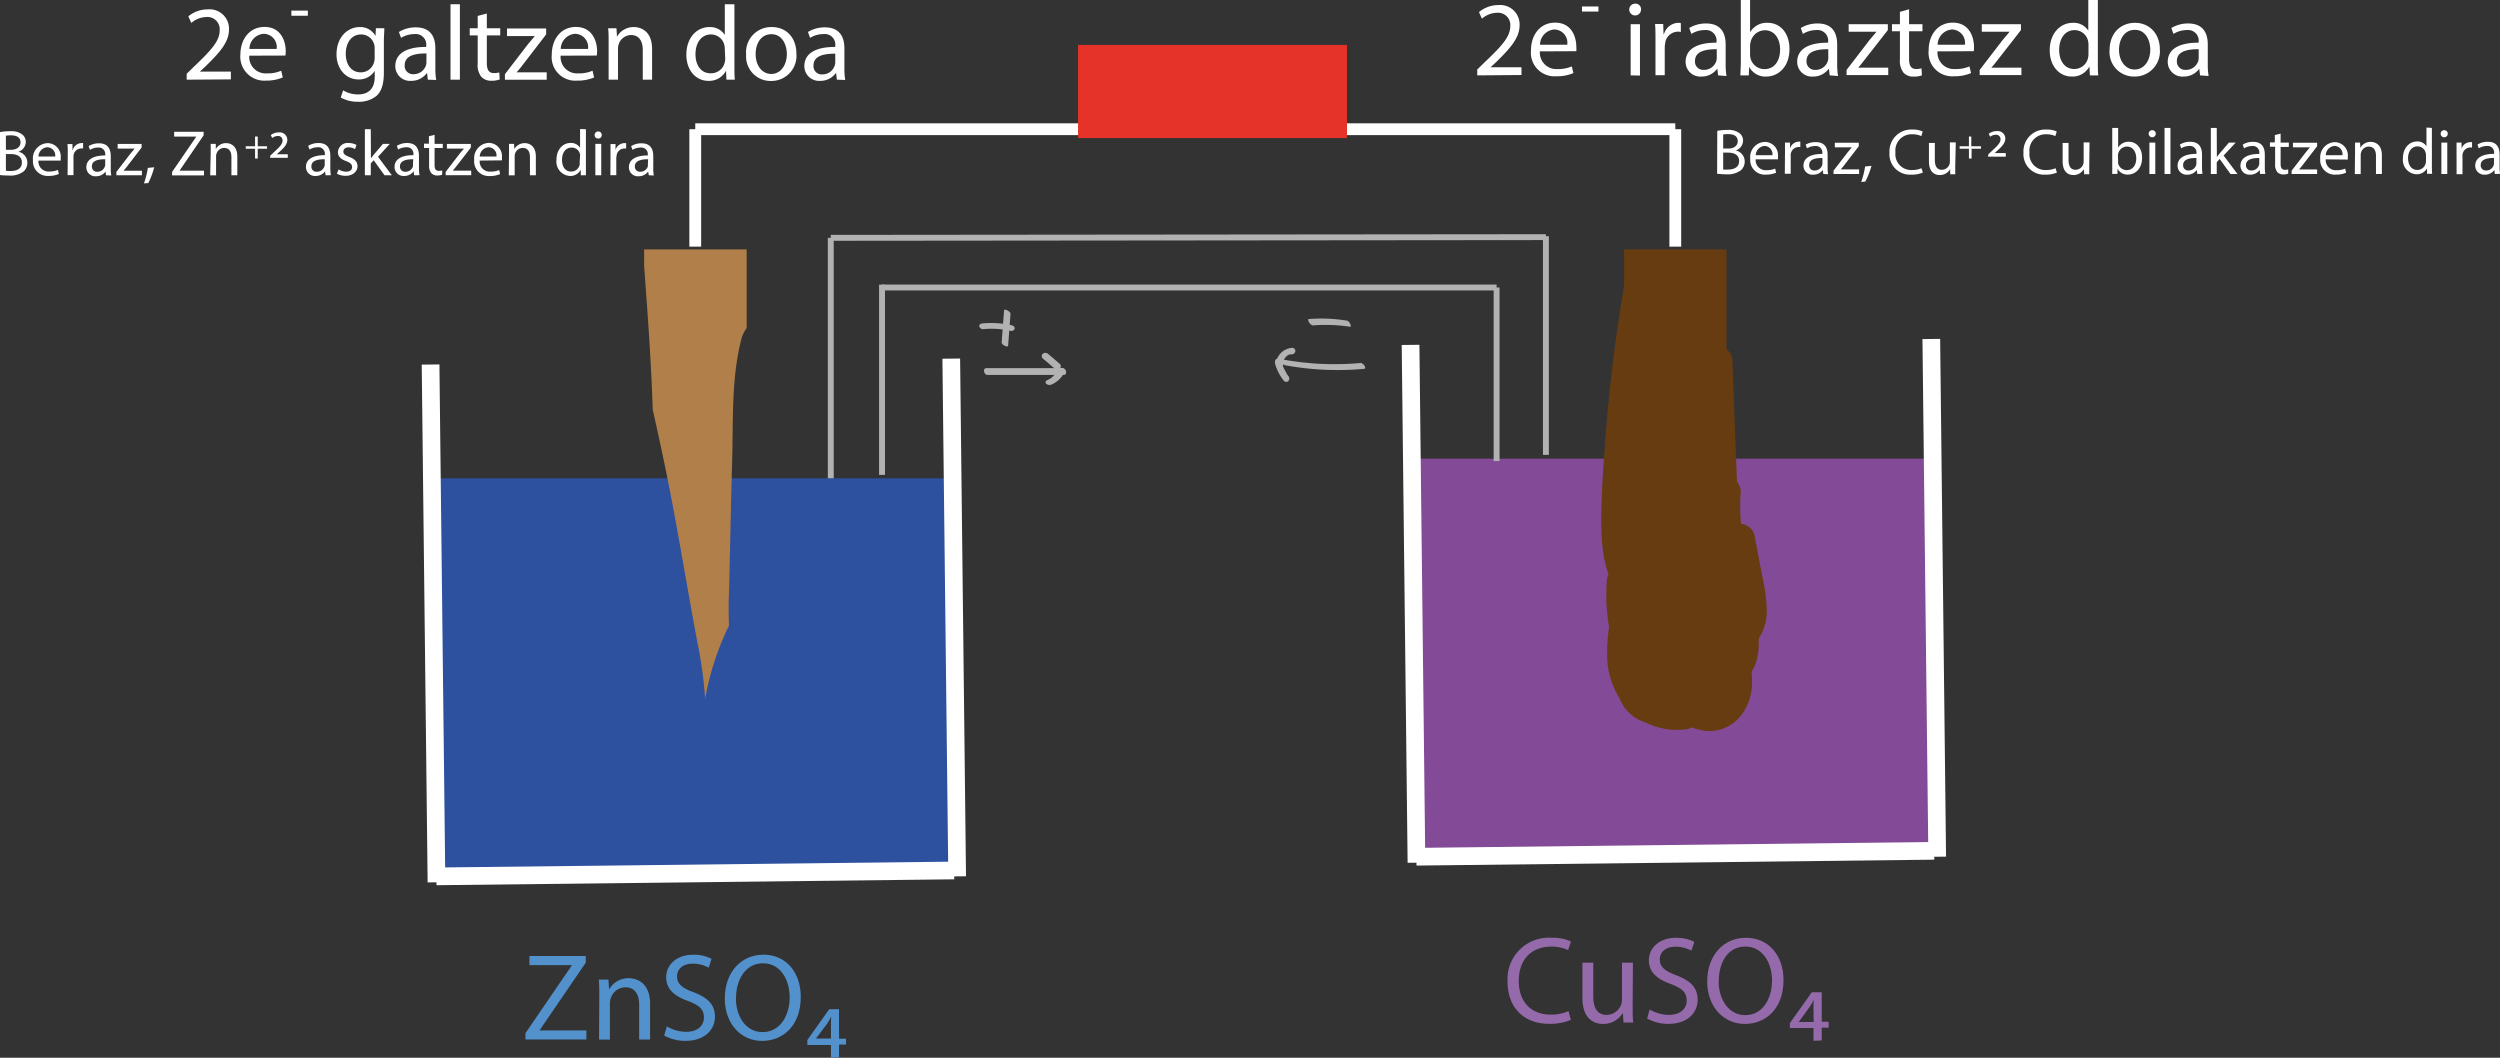 <svg id="Capa_1" data-name="Capa 1" xmlns="http://www.w3.org/2000/svg" viewBox="0 0 423.91 179.35"><rect x="0" y="0" width="423.91" height="179.35" fill="#333333" stroke="none"/><defs><style>.cls-1{fill:#2d509f;}.cls-2,.cls-8,.cls-9{fill:none;}.cls-2,.cls-8{stroke:#fff;}.cls-11,.cls-2,.cls-8,.cls-9{stroke-miterlimit:10;}.cls-2{stroke-width:3px;}.cls-3{fill:#834a97;}.cls-4{fill:#b17f4a;}.cls-5{fill:#683c11;}.cls-6{fill:#5391cd;}.cls-7{fill:#956aab;}.cls-8{stroke-width:2px;}.cls-9{stroke:#b2b2b2;}.cls-10{fill:#fff;}.cls-11{fill:#e6332a;stroke:#e6332a;}.cls-12{fill:#b2b2b2;}</style></defs><title>pilia</title><rect class="cls-1" x="73.99" y="81.1" width="87.81" height="67"/><line class="cls-2" x1="74" y1="148.6" x2="161.79" y2="147.6"/><line class="cls-2" x1="162.3" y1="148.6" x2="161.3" y2="60.81"/><line class="cls-2" x1="74.01" y1="149.61" x2="73.01" y2="61.81"/><rect class="cls-3" x="240.17" y="77.77" width="87.81" height="67"/><line class="cls-2" x1="240.17" y1="145.27" x2="327.97" y2="144.27"/><line class="cls-2" x1="328.48" y1="145.27" x2="327.48" y2="57.48"/><line class="cls-2" x1="240.18" y1="146.28" x2="239.18" y2="58.48"/><path class="cls-4" d="M-27.3,419c-.05-1.8-.08-3.6,0-5.41.21-7.54.33-15.09.55-22.64.19-6.82-.15-13.73,1.52-20.41a5.38,5.38,0,0,1,.94-2V355.19H-41.68V358c.6,8.12,1.2,16.23,1.46,24.36,1.39,6.15,2.68,12.33,3.81,18.51,1.29,7,2.46,14.07,3.79,21.09a69.54,69.54,0,0,1,1.28,9.44A47.11,47.11,0,0,1-27.3,419Z" transform="translate(150.9 -312.9)"/><rect class="cls-5" x="275.39" y="42.29" width="17.36" height="77.62"/><path class="cls-6" d="M-61.8,488.09l7.85-11.48v-.06h-7.18V475h9.56v1.12l-7.81,11.44v.06h7.91v1.54H-61.8Z" transform="translate(150.9 -312.9)"/><path class="cls-6" d="M-49.28,481.75c0-1.05,0-1.91-.09-2.75h1.64l.11,1.68h0a3.74,3.74,0,0,1,3.36-1.91c1.4,0,3.59.84,3.59,4.33v6.07h-1.85v-5.86c0-1.64-.61-3-2.35-3a2.64,2.64,0,0,0-2.48,1.89,2.8,2.8,0,0,0-.13.87v6.11h-1.84Z" transform="translate(150.9 -312.9)"/><path class="cls-6" d="M-37.82,486.94a6.53,6.53,0,0,0,3.28.92c1.87,0,3-1,3-2.41s-.76-2.08-2.67-2.81c-2.31-.82-3.73-2-3.73-4,0-2.21,1.82-3.85,4.57-3.85a6.39,6.39,0,0,1,3.13.7l-.5,1.49a5.57,5.57,0,0,0-2.69-.68c-1.93,0-2.67,1.16-2.67,2.13,0,1.32.86,2,2.82,2.72,2.39.93,3.61,2.08,3.61,4.16s-1.62,4.08-5,4.08a7.27,7.27,0,0,1-3.61-.91Z" transform="translate(150.9 -312.9)"/><path class="cls-6" d="M-15.12,481.94c0,4.87-3,7.46-6.57,7.46S-28,486.5-28,482.22c0-4.5,2.79-7.44,6.57-7.44S-15.12,477.74-15.12,481.94Zm-11,.23c0,3,1.64,5.74,4.52,5.74S-17,485.24-17,482c0-2.82-1.47-5.76-4.51-5.76S-26.1,479.07-26.1,482.17Z" transform="translate(150.9 -312.9)"/><path class="cls-6" d="M-10,492.25v-2.16h-4v-.84l3.71-5.23h1.66v5h1.18v1H-8.63v2.16Zm0-5.67c0-.46,0-.9.06-1.32h0c-.26.48-.47.86-.72,1.24L-12.55,489l0,0H-10Z" transform="translate(150.9 -312.9)"/><path class="cls-7" d="M115.46,485.83a9,9,0,0,1-3.73.67c-4,0-7-2.52-7-7.16a7,7,0,0,1,7.39-7.43,7.58,7.58,0,0,1,3.36.63L115,474a6.57,6.57,0,0,0-2.85-.59c-3.32,0-5.52,2.12-5.52,5.84,0,3.46,2,5.69,5.43,5.69a7.21,7.21,0,0,0,3-.59Z" transform="translate(150.9 -312.9)"/><path class="cls-7" d="M125.94,483.52c0,1.05,0,2,.09,2.77h-1.64l-.11-1.66h0a3.81,3.81,0,0,1-3.36,1.89c-1.59,0-3.5-.88-3.5-4.45v-5.94h1.84v5.63c0,1.93.59,3.23,2.27,3.23a2.68,2.68,0,0,0,2.44-1.68,2.82,2.82,0,0,0,.16-.95v-6.23h1.85Z" transform="translate(150.9 -312.9)"/><path class="cls-7" d="M128.82,484.07a6.53,6.53,0,0,0,3.28.92c1.86,0,3-1,3-2.41s-.76-2.08-2.67-2.82c-2.31-.82-3.74-2-3.74-4,0-2.2,1.83-3.84,4.58-3.84a6.52,6.52,0,0,1,3.13.69l-.51,1.49a5.62,5.62,0,0,0-2.68-.67c-1.94,0-2.67,1.16-2.67,2.12,0,1.32.86,2,2.81,2.73,2.4.92,3.61,2.08,3.61,4.16s-1.61,4.07-4.95,4.07a7.32,7.32,0,0,1-3.61-.9Z" transform="translate(150.9 -312.9)"/><path class="cls-7" d="M151.52,479.07c0,4.87-3,7.45-6.57,7.45s-6.37-2.9-6.37-7.18c0-4.49,2.8-7.43,6.58-7.43S151.52,474.87,151.52,479.07Zm-11,.23c0,3,1.64,5.73,4.51,5.73s4.54-2.67,4.54-5.88c0-2.81-1.47-5.75-4.52-5.75S140.54,476.19,140.54,479.3Z" transform="translate(150.9 -312.9)"/><path class="cls-7" d="M156.6,489.38v-2.17h-4v-.83l3.72-5.23H158v5h1.17v1H158v2.17Zm0-5.67c0-.46,0-.9.07-1.32h0a12.21,12.21,0,0,1-.71,1.23l-1.83,2.52,0,.05h2.5Z" transform="translate(150.9 -312.9)"/><line class="cls-8" x1="117.89" y1="41.82" x2="117.89" y2="21.91"/><line class="cls-8" x1="284.07" y1="41.82" x2="284.07" y2="21.91"/><line class="cls-8" x1="117.89" y1="21.91" x2="284.07" y2="21.91"/><line class="cls-9" x1="140.87" y1="81.1" x2="140.87" y2="40.33"/><line class="cls-9" x1="262.13" y1="77.13" x2="262.13" y2="40.05"/><line class="cls-9" x1="140.87" y1="40.33" x2="262.13" y2="40.21"/><line class="cls-9" x1="149.56" y1="80.52" x2="149.56" y2="48.26"/><line class="cls-9" x1="253.77" y1="78.18" x2="253.77" y2="48.75"/><line class="cls-9" x1="149.56" y1="48.75" x2="253.77" y2="48.75"/><path class="cls-10" d="M-119.25,326.41v-1l1.24-1.21c3-2.85,4.34-4.36,4.36-6.12a2.09,2.09,0,0,0-2.33-2.29,4,4,0,0,0-2.48,1l-.51-1.12a5.2,5.2,0,0,1,3.32-1.18,3.29,3.29,0,0,1,3.58,3.4c0,2.16-1.57,3.91-4,6.28l-.94.87v0h5.26v1.32Z" transform="translate(150.9 -312.9)"/><path class="cls-10" d="M-108.63,322.34a2.78,2.78,0,0,0,3,3,5.63,5.63,0,0,0,2.41-.45l.27,1.14a7.09,7.09,0,0,1-2.9.54,4.06,4.06,0,0,1-4.29-4.4c0-2.62,1.55-4.7,4.09-4.7,2.85,0,3.6,2.51,3.6,4.11a5.82,5.82,0,0,1-.05.74Zm4.64-1.14a2.25,2.25,0,0,0-2.19-2.57,2.62,2.62,0,0,0-2.43,2.57Z" transform="translate(150.9 -312.9)"/><path class="cls-10" d="M-98.7,314.7v.87h-2.79v-.87Z" transform="translate(150.9 -312.9)"/><path class="cls-10" d="M-85.73,317.69c0,.63-.08,1.33-.08,2.4v5.06c0,2-.39,3.22-1.24,4a4.63,4.63,0,0,1-3.17,1,5.62,5.62,0,0,1-2.9-.72l.4-1.21a4.91,4.91,0,0,0,2.56.69c1.62,0,2.8-.85,2.8-3v-1h0a3.11,3.11,0,0,1-2.77,1.46c-2.16,0-3.71-1.84-3.71-4.25,0-2.95,1.92-4.63,3.92-4.63A2.91,2.91,0,0,1-87.23,319h0l.07-1.32Zm-1.64,3.44a2.33,2.33,0,0,0-.09-.72,2.29,2.29,0,0,0-2.22-1.67c-1.51,0-2.59,1.28-2.59,3.29,0,1.71.86,3.14,2.57,3.14a2.32,2.32,0,0,0,2.2-1.63,2.72,2.72,0,0,0,.13-.84Z" transform="translate(150.9 -312.9)"/><path class="cls-10" d="M-78.36,326.41l-.12-1.1h-.06a3.24,3.24,0,0,1-2.66,1.3,2.49,2.49,0,0,1-2.67-2.51c0-2.1,1.88-3.26,5.24-3.24v-.18a1.79,1.79,0,0,0-2-2,4.42,4.42,0,0,0-2.27.64l-.36-1a5.41,5.41,0,0,1,2.87-.78c2.66,0,3.31,1.82,3.31,3.57v3.26a13.31,13.31,0,0,0,.14,2.09Zm-.23-4.45c-1.73,0-3.69.27-3.69,2a1.4,1.4,0,0,0,1.49,1.52A2.18,2.18,0,0,0-78.68,324a1.89,1.89,0,0,0,.09-.51Z" transform="translate(150.9 -312.9)"/><path class="cls-10" d="M-74.51,313.62h1.59v12.79h-1.59Z" transform="translate(150.9 -312.9)"/><path class="cls-10" d="M-68.35,315.19v2.5h2.27v1.21h-2.27v4.7c0,1.08.31,1.69,1.19,1.69a3.31,3.31,0,0,0,.92-.11l.07,1.19a3.78,3.78,0,0,1-1.4.22,2.23,2.23,0,0,1-1.72-.67,3.23,3.23,0,0,1-.61-2.27V318.9h-1.35v-1.21h1.35V315.6Z" transform="translate(150.9 -312.9)"/><path class="cls-10" d="M-65.29,325.49l3.94-5.13c.38-.47.74-.88,1.14-1.35v0h-4.72v-1.28h6.64v1l-3.89,5.06c-.36.49-.72.92-1.12,1.37v0h5.1v1.26h-7.08Z" transform="translate(150.9 -312.9)"/><path class="cls-10" d="M-55.84,322.34a2.79,2.79,0,0,0,3,3,5.59,5.59,0,0,0,2.41-.45l.27,1.14a7.09,7.09,0,0,1-2.9.54,4,4,0,0,1-4.28-4.4c0-2.62,1.55-4.7,4.09-4.7,2.84,0,3.6,2.51,3.6,4.11a5.45,5.45,0,0,1-.06.74Zm4.65-1.14a2.26,2.26,0,0,0-2.2-2.57,2.63,2.63,0,0,0-2.43,2.57Z" transform="translate(150.9 -312.9)"/><path class="cls-10" d="M-47.7,320.05c0-.9,0-1.64-.08-2.36h1.41l.09,1.44h0a3.2,3.2,0,0,1,2.88-1.64c1.2,0,3.07.72,3.07,3.71v5.21h-1.58v-5c0-1.4-.52-2.57-2-2.57A2.25,2.25,0,0,0-46,320.43a2.35,2.35,0,0,0-.11.74v5.24H-47.7Z" transform="translate(150.9 -312.9)"/><path class="cls-10" d="M-26.37,313.62v10.54c0,.77,0,1.65.07,2.25h-1.42l-.07-1.52h0a3.22,3.22,0,0,1-3,1.72c-2.11,0-3.73-1.79-3.73-4.43,0-2.9,1.78-4.69,3.91-4.69A2.93,2.93,0,0,1-28,318.83h0v-5.21ZM-28,321.24a2.55,2.55,0,0,0-.07-.67,2.33,2.33,0,0,0-2.28-1.83c-1.64,0-2.62,1.44-2.62,3.36,0,1.77.87,3.23,2.58,3.23A2.39,2.39,0,0,0-28,323.44a2.57,2.57,0,0,0,.07-.69Z" transform="translate(150.9 -312.9)"/><path class="cls-10" d="M-15.86,322a4.26,4.26,0,0,1-4.34,4.63,4.15,4.15,0,0,1-4.18-4.49A4.26,4.26,0,0,1-20,317.49C-17.55,317.49-15.86,319.31-15.86,322Zm-6.91.09c0,1.91,1.09,3.35,2.64,3.35s2.65-1.43,2.65-3.39c0-1.47-.74-3.35-2.61-3.35S-22.77,320.41-22.77,322.07Z" transform="translate(150.9 -312.9)"/><path class="cls-10" d="M-9,326.41l-.12-1.1h-.06a3.24,3.24,0,0,1-2.66,1.3,2.49,2.49,0,0,1-2.67-2.51c0-2.1,1.87-3.26,5.24-3.24v-.18a1.79,1.79,0,0,0-2-2,4.39,4.39,0,0,0-2.27.64l-.36-1a5.4,5.4,0,0,1,2.86-.78c2.67,0,3.32,1.82,3.32,3.57v3.26a12.2,12.2,0,0,0,.14,2.09ZM-9.27,322c-1.73,0-3.69.27-3.69,2a1.4,1.4,0,0,0,1.49,1.52A2.18,2.18,0,0,0-9.36,324a1.89,1.89,0,0,0,.09-.51Z" transform="translate(150.9 -312.9)"/><rect class="cls-11" x="183.3" y="8.12" width="44.6" height="14.79"/><path class="cls-10" d="M99.59,325.68v-1l1.24-1.21c3-2.84,4.34-4.35,4.36-6.12a2.09,2.09,0,0,0-2.33-2.28,4,4,0,0,0-2.48,1l-.5-1.12a5.15,5.15,0,0,1,3.31-1.19,3.29,3.29,0,0,1,3.58,3.4c0,2.17-1.57,3.91-4,6.29l-.94.86v0h5.26v1.31Z" transform="translate(150.9 -312.9)"/><path class="cls-10" d="M110.21,321.61a2.79,2.79,0,0,0,3,3,5.78,5.78,0,0,0,2.41-.45l.27,1.13a6.93,6.93,0,0,1-2.9.54,4,4,0,0,1-4.29-4.39c0-2.63,1.55-4.7,4.09-4.7,2.85,0,3.6,2.5,3.6,4.11a5.63,5.63,0,0,1,0,.73Zm4.64-1.13a2.25,2.25,0,0,0-2.19-2.58,2.62,2.62,0,0,0-2.43,2.58Z" transform="translate(150.9 -312.9)"/><path class="cls-10" d="M120.14,314v.86h-2.79V314Z" transform="translate(150.9 -312.9)"/><path class="cls-10" d="M127.36,314.52a1,1,0,0,1-2,0,1,1,0,0,1,1-1A.94.94,0,0,1,127.36,314.52Zm-1.76,11.16V317h1.58v8.71Z" transform="translate(150.9 -312.9)"/><path class="cls-10" d="M129.81,319.69c0-1,0-1.91-.07-2.72h1.38l.06,1.71h.07a2.62,2.62,0,0,1,2.41-1.91,2,2,0,0,1,.45.05v1.5a2.16,2.16,0,0,0-.54-.05,2.21,2.21,0,0,0-2.12,2,4.14,4.14,0,0,0-.07.74v4.64h-1.57Z" transform="translate(150.9 -312.9)"/><path class="cls-10" d="M140.43,325.68l-.13-1.1h-.05a3.23,3.23,0,0,1-2.66,1.3,2.48,2.48,0,0,1-2.67-2.5c0-2.11,1.87-3.26,5.24-3.24V320a1.8,1.8,0,0,0-2-2,4.31,4.31,0,0,0-2.27.65l-.36-1a5.49,5.49,0,0,1,2.86-.77c2.67,0,3.32,1.82,3.32,3.57v3.25a12.06,12.06,0,0,0,.14,2.09Zm-.23-4.44c-1.73,0-3.69.27-3.69,2a1.4,1.4,0,0,0,1.49,1.51,2.18,2.18,0,0,0,2.11-1.46,1.76,1.76,0,0,0,.09-.5Z" transform="translate(150.9 -312.9)"/><path class="cls-10" d="M144.21,325.68c0-.59.07-1.47.07-2.25V312.9h1.57v5.47h0a3.25,3.25,0,0,1,3-1.6c2.16,0,3.69,1.8,3.68,4.45,0,3.11-2,4.66-3.91,4.66a3.1,3.1,0,0,1-2.92-1.64h0l-.07,1.44Zm1.64-3.49a2.71,2.71,0,0,0,.07.58,2.45,2.45,0,0,0,2.38,1.85c1.65,0,2.64-1.35,2.64-3.35,0-1.74-.9-3.24-2.59-3.24a2.52,2.52,0,0,0-2.41,2,2.81,2.81,0,0,0-.09.64Z" transform="translate(150.9 -312.9)"/><path class="cls-10" d="M159.35,325.68l-.13-1.1h-.05a3.24,3.24,0,0,1-2.67,1.3,2.48,2.48,0,0,1-2.66-2.5c0-2.11,1.87-3.26,5.24-3.24V320a1.8,1.8,0,0,0-2-2,4.31,4.31,0,0,0-2.27.65l-.36-1a5.47,5.47,0,0,1,2.86-.77c2.67,0,3.31,1.82,3.31,3.57v3.25a12,12,0,0,0,.15,2.09Zm-.24-4.44c-1.72,0-3.69.27-3.69,2a1.41,1.41,0,0,0,1.5,1.51,2.16,2.16,0,0,0,2.1-1.46,1.47,1.47,0,0,0,.09-.5Z" transform="translate(150.9 -312.9)"/><path class="cls-10" d="M162.21,324.76l3.94-5.13,1.14-1.35v0h-4.72V317h6.64l0,1L165.3,323c-.36.48-.72.92-1.11,1.37v0h5.09v1.26h-7.07Z" transform="translate(150.9 -312.9)"/><path class="cls-10" d="M172.81,314.47V317h2.27v1.2h-2.27v4.7c0,1.08.31,1.7,1.19,1.7a3.75,3.75,0,0,0,.92-.11l.07,1.19a4.06,4.06,0,0,1-1.41.21,2.21,2.21,0,0,1-1.71-.66,3.25,3.25,0,0,1-.61-2.27v-4.76h-1.35V317h1.35v-2.09Z" transform="translate(150.9 -312.9)"/><path class="cls-10" d="M177.63,321.61a2.8,2.8,0,0,0,3,3,5.8,5.8,0,0,0,2.42-.45l.27,1.13a7,7,0,0,1-2.9.54,4,4,0,0,1-4.29-4.39c0-2.63,1.55-4.7,4.09-4.7,2.84,0,3.6,2.5,3.6,4.11,0,.32,0,.57-.05.73Zm4.65-1.13a2.26,2.26,0,0,0-2.2-2.58,2.63,2.63,0,0,0-2.43,2.58Z" transform="translate(150.9 -312.9)"/><path class="cls-10" d="M184.78,324.76l3.94-5.13,1.14-1.35v0h-4.72V317h6.64v1L187.88,323c-.36.48-.72.92-1.12,1.37v0h5.1v1.26h-7.08Z" transform="translate(150.9 -312.9)"/><path class="cls-10" d="M204.82,312.9v10.53c0,.78,0,1.66.07,2.25h-1.42l-.08-1.51h0a3.23,3.23,0,0,1-3,1.71c-2.11,0-3.73-1.78-3.73-4.43,0-2.9,1.78-4.68,3.91-4.68a2.93,2.93,0,0,1,2.63,1.33h0v-5.2Zm-1.59,7.62a3.05,3.05,0,0,0-.07-.67,2.33,2.33,0,0,0-2.29-1.84c-1.64,0-2.61,1.44-2.61,3.37,0,1.76.87,3.22,2.58,3.22a2.38,2.38,0,0,0,2.32-1.89,2.9,2.9,0,0,0,.07-.68Z" transform="translate(150.9 -312.9)"/><path class="cls-10" d="M215.33,321.25a4.26,4.26,0,0,1-4.34,4.63,4.14,4.14,0,0,1-4.18-4.48c0-2.92,1.91-4.63,4.32-4.63S215.33,318.59,215.33,321.25Zm-6.92.09c0,1.91,1.1,3.35,2.65,3.35s2.65-1.42,2.65-3.38c0-1.48-.74-3.35-2.61-3.35S208.41,319.69,208.41,321.34Z" transform="translate(150.9 -312.9)"/><path class="cls-10" d="M222.15,325.68l-.13-1.1H222a3.24,3.24,0,0,1-2.67,1.3,2.48,2.48,0,0,1-2.66-2.5c0-2.11,1.87-3.26,5.24-3.24V320a1.8,1.8,0,0,0-2-2,4.31,4.31,0,0,0-2.27.65l-.36-1a5.47,5.47,0,0,1,2.86-.77c2.67,0,3.32,1.82,3.32,3.57v3.25a12.06,12.06,0,0,0,.14,2.09Zm-.23-4.44c-1.73,0-3.7.27-3.7,2a1.41,1.41,0,0,0,1.5,1.51,2.18,2.18,0,0,0,2.11-1.46,1.76,1.76,0,0,0,.09-.5Z" transform="translate(150.9 -312.9)"/><path class="cls-10" d="M-150.9,335.3a9.19,9.19,0,0,1,1.75-.15,3,3,0,0,1,2,.54,1.56,1.56,0,0,1,.62,1.31,1.78,1.78,0,0,1-1.26,1.63v0a1.9,1.9,0,0,1,1.53,1.86,2,2,0,0,1-.63,1.48,3.72,3.72,0,0,1-2.56.69,12.4,12.4,0,0,1-1.49-.08Zm1,3h.87c1,0,1.61-.53,1.61-1.24,0-.87-.66-1.21-1.63-1.21a4.6,4.6,0,0,0-.85.06Zm0,3.55a4.27,4.27,0,0,0,.8.05c1,0,1.91-.37,1.91-1.44s-.87-1.44-1.92-1.44h-.79Z" transform="translate(150.9 -312.9)"/><path class="cls-10" d="M-144.38,340.13a1.7,1.7,0,0,0,1.82,1.85,3.61,3.61,0,0,0,1.48-.27l.16.69a4.36,4.36,0,0,1-1.77.33,2.48,2.48,0,0,1-2.62-2.69,2.59,2.59,0,0,1,2.5-2.87,2.26,2.26,0,0,1,2.2,2.51,4,4,0,0,1,0,.45Zm2.84-.69a1.38,1.38,0,0,0-1.35-1.57,1.59,1.59,0,0,0-1.48,1.57Z" transform="translate(150.9 -312.9)"/><path class="cls-10" d="M-139.41,339c0-.63,0-1.17-.05-1.67h.85l0,1h.05a1.59,1.59,0,0,1,1.47-1.17.82.82,0,0,1,.28,0v.91a1.61,1.61,0,0,0-.33,0,1.35,1.35,0,0,0-1.3,1.24,3,3,0,0,0,0,.45v2.84h-1Z" transform="translate(150.9 -312.9)"/><path class="cls-10" d="M-132.92,342.62-133,342h0a2,2,0,0,1-1.63.79,1.52,1.52,0,0,1-1.63-1.53c0-1.29,1.15-2,3.2-2v-.11a1.1,1.1,0,0,0-1.21-1.23,2.65,2.65,0,0,0-1.38.39l-.22-.63a3.28,3.28,0,0,1,1.75-.48c1.63,0,2,1.11,2,2.18v2a7.13,7.13,0,0,0,.09,1.28Zm-.14-2.72c-1.06,0-2.26.17-2.26,1.2a.85.85,0,0,0,.91.92,1.32,1.32,0,0,0,1.29-.89,1.14,1.14,0,0,0,.06-.3Z" transform="translate(150.9 -312.9)"/><path class="cls-10" d="M-131.17,342.06l2.41-3.14.69-.82v0h-2.88v-.79h4.06v.61l-2.38,3.09c-.22.3-.44.56-.68.84v0h3.11v.77h-4.32Z" transform="translate(150.9 -312.9)"/><path class="cls-10" d="M-126.49,344a14.86,14.86,0,0,0,.66-2.63l1.08-.11a13.78,13.78,0,0,1-1,2.68Z" transform="translate(150.9 -312.9)"/><path class="cls-10" d="M-121.72,342.06l4.11-6v0h-3.76v-.81h5v.59l-4.09,6v0h4.15v.8h-5.41Z" transform="translate(150.9 -312.9)"/><path class="cls-10" d="M-115.17,338.73c0-.54,0-1,0-1.44h.86l0,.88h0a2,2,0,0,1,1.76-1c.74,0,1.89.44,1.89,2.27v3.18h-1v-3.07c0-.86-.32-1.57-1.24-1.57a1.37,1.37,0,0,0-1.29,1,1.22,1.22,0,0,0-.07.45v3.2h-1Z" transform="translate(150.9 -312.9)"/><path class="cls-10" d="M-105.07,339.29l.69-.65c.92-.83,1.39-1.35,1.39-1.91a.74.74,0,0,0-.84-.77,1.71,1.71,0,0,0-.92.34l-.23-.49a2.15,2.15,0,0,1,1.34-.46,1.29,1.29,0,0,1,1.46,1.24c0,.83-.62,1.43-1.46,2.17l-.34.3v0h1.88v.6h-3Z" transform="translate(150.9 -312.9)"/><path class="cls-10" d="M-95.7,342.62l-.07-.67h0a2,2,0,0,1-1.63.79,1.52,1.52,0,0,1-1.62-1.53c0-1.29,1.14-2,3.2-2v-.11a1.1,1.1,0,0,0-1.21-1.23,2.68,2.68,0,0,0-1.39.39l-.22-.63a3.28,3.28,0,0,1,1.75-.48c1.63,0,2,1.11,2,2.18v2a8.19,8.19,0,0,0,.09,1.28Zm-.14-2.72c-1.06,0-2.26.17-2.26,1.2a.85.85,0,0,0,.92.92,1.31,1.31,0,0,0,1.28-.89.84.84,0,0,0,.06-.3Z" transform="translate(150.9 -312.9)"/><path class="cls-10" d="M-93.48,341.63a2.55,2.55,0,0,0,1.28.38c.7,0,1-.35,1-.79s-.27-.71-1-1c-1-.34-1.4-.87-1.4-1.51a1.64,1.64,0,0,1,1.83-1.56,2.7,2.7,0,0,1,1.31.33l-.24.71a2.08,2.08,0,0,0-1.09-.31c-.57,0-.89.33-.89.73s.32.63,1,.9c.93.35,1.4.81,1.4,1.6s-.73,1.6-2,1.6a3.08,3.08,0,0,1-1.5-.36Z" transform="translate(150.9 -312.9)"/><path class="cls-10" d="M-88,339.74h0c.13-.19.32-.42.47-.61l1.57-1.84h1.16l-2,2.19,2.34,3.14H-85.7l-1.84-2.55-.49.55v2h-1v-7.81h1Z" transform="translate(150.9 -312.9)"/><path class="cls-10" d="M-80.68,342.62l-.08-.67h0a2,2,0,0,1-1.63.79A1.52,1.52,0,0,1-84,341.21c0-1.29,1.15-2,3.2-2v-.11a1.1,1.1,0,0,0-1.21-1.23,2.65,2.65,0,0,0-1.38.39l-.22-.63a3.25,3.25,0,0,1,1.75-.48c1.62,0,2,1.11,2,2.18v2a7.13,7.13,0,0,0,.09,1.28Zm-.15-2.72c-1,0-2.25.17-2.25,1.2a.85.85,0,0,0,.91.92,1.32,1.32,0,0,0,1.29-.89,1.11,1.11,0,0,0,0-.3Z" transform="translate(150.9 -312.9)"/><path class="cls-10" d="M-77.21,335.76v1.53h1.39V338h-1.39v2.87c0,.66.19,1,.73,1a2.26,2.26,0,0,0,.56-.07l0,.73a2.48,2.48,0,0,1-.85.13,1.32,1.32,0,0,1-1-.41,2,2,0,0,1-.37-1.38V338H-79v-.74h.83V336Z" transform="translate(150.9 -312.9)"/><path class="cls-10" d="M-75.34,342.06l2.41-3.14c.23-.28.45-.54.7-.82v0h-2.89v-.79h4.06v.61L-73.44,341c-.23.3-.44.56-.69.84v0H-71v.77h-4.33Z" transform="translate(150.9 -312.9)"/><path class="cls-10" d="M-69.56,340.13A1.71,1.71,0,0,0-67.74,342a3.57,3.57,0,0,0,1.48-.27l.16.69a4.36,4.36,0,0,1-1.77.33A2.48,2.48,0,0,1-70.49,340a2.59,2.59,0,0,1,2.5-2.87,2.26,2.26,0,0,1,2.2,2.51,4,4,0,0,1,0,.45Zm2.84-.69a1.38,1.38,0,0,0-1.35-1.57,1.61,1.61,0,0,0-1.48,1.57Z" transform="translate(150.9 -312.9)"/><path class="cls-10" d="M-64.59,338.73c0-.54,0-1,0-1.44h.85l.06.88h0a2,2,0,0,1,1.76-1c.74,0,1.88.44,1.88,2.27v3.18h-1v-3.07c0-.86-.31-1.57-1.23-1.57a1.38,1.38,0,0,0-1.3,1,1.49,1.49,0,0,0-.06.45v3.2h-1Z" transform="translate(150.9 -312.9)"/><path class="cls-10" d="M-51.55,334.81v6.43c0,.48,0,1,0,1.38h-.87l0-.93h0a2,2,0,0,1-1.81,1.05A2.43,2.43,0,0,1-56.54,340c0-1.77,1.09-2.86,2.39-2.86a1.8,1.8,0,0,1,1.61.82h0v-3.18Zm-1,4.65a1.48,1.48,0,0,0,0-.41A1.42,1.42,0,0,0-54,337.93c-1,0-1.6.88-1.6,2.06s.53,2,1.57,2a1.45,1.45,0,0,0,1.42-1.16,1.36,1.36,0,0,0,0-.41Z" transform="translate(150.9 -312.9)"/><path class="cls-10" d="M-48.87,335.8a.57.57,0,0,1-.62.59.57.57,0,0,1-.58-.59.59.59,0,0,1,.6-.61A.58.58,0,0,1-48.87,335.8Zm-1.08,6.82v-5.33h1v5.33Z" transform="translate(150.9 -312.9)"/><path class="cls-10" d="M-47.38,339c0-.63,0-1.17,0-1.67h.85l0,1h0A1.61,1.61,0,0,1-45,337.17a.73.73,0,0,1,.27,0v.91a1.55,1.55,0,0,0-.33,0,1.34,1.34,0,0,0-1.29,1.24,2.06,2.06,0,0,0-.05.45v2.84h-1Z" transform="translate(150.9 -312.9)"/><path class="cls-10" d="M-40.88,342.62-41,342h0a2,2,0,0,1-1.63.79,1.52,1.52,0,0,1-1.63-1.53c0-1.29,1.14-2,3.2-2v-.11a1.1,1.1,0,0,0-1.21-1.23,2.71,2.71,0,0,0-1.39.39l-.22-.63a3.28,3.28,0,0,1,1.75-.48c1.63,0,2,1.11,2,2.18v2a7.13,7.13,0,0,0,.09,1.28ZM-41,339.9c-1,0-2.25.17-2.25,1.2a.85.85,0,0,0,.91.92,1.34,1.34,0,0,0,1.29-.89,1.11,1.11,0,0,0,0-.3Z" transform="translate(150.9 -312.9)"/><path class="cls-10" d="M140.29,335.09a9.08,9.08,0,0,1,1.75-.16,3.06,3.06,0,0,1,2,.54,1.56,1.56,0,0,1,.62,1.31,1.76,1.76,0,0,1-1.25,1.63v0a1.92,1.92,0,0,1,1.53,1.86,2,2,0,0,1-.63,1.49,3.75,3.75,0,0,1-2.57.69,11.76,11.76,0,0,1-1.48-.09Zm1,3h.87c1,0,1.6-.53,1.6-1.24,0-.87-.66-1.21-1.63-1.21a3.48,3.48,0,0,0-.84.07Zm0,3.56a5.52,5.52,0,0,0,.8,0c1,0,1.9-.36,1.9-1.44s-.87-1.43-1.91-1.43h-.79Z" transform="translate(150.9 -312.9)"/><path class="cls-10" d="M146.8,339.92a1.7,1.7,0,0,0,1.83,1.84,3.56,3.56,0,0,0,1.47-.27l.17.69a4.23,4.23,0,0,1-1.77.33,2.47,2.47,0,0,1-2.62-2.68,2.58,2.58,0,0,1,2.5-2.87,2.26,2.26,0,0,1,2.2,2.5,3.72,3.72,0,0,1,0,.46Zm2.84-.7a1.38,1.38,0,0,0-1.34-1.57,1.61,1.61,0,0,0-1.49,1.57Z" transform="translate(150.9 -312.9)"/><path class="cls-10" d="M151.77,338.74c0-.63,0-1.17,0-1.66h.85l0,1h0a1.61,1.61,0,0,1,1.48-1.16,1.12,1.12,0,0,1,.27,0v.91a1.61,1.61,0,0,0-.33,0,1.37,1.37,0,0,0-1.3,1.24,3.14,3.14,0,0,0,0,.45v2.84h-1Z" transform="translate(150.9 -312.9)"/><path class="cls-10" d="M158.26,342.4l-.07-.67h0a2,2,0,0,1-1.62.79A1.52,1.52,0,0,1,154.9,341c0-1.28,1.14-2,3.2-2v-.11a1.1,1.1,0,0,0-1.21-1.23,2.69,2.69,0,0,0-1.39.4l-.22-.64A3.27,3.27,0,0,1,157,337c1.63,0,2,1.11,2,2.17v2a8.14,8.14,0,0,0,.08,1.27Zm-.14-2.71c-1.06,0-2.25.16-2.25,1.19a.86.86,0,0,0,.91.93,1.34,1.34,0,0,0,1.29-.89,1.12,1.12,0,0,0,.05-.31Z" transform="translate(150.9 -312.9)"/><path class="cls-10" d="M160,341.84l2.41-3.13c.23-.29.45-.54.69-.83v0h-2.88v-.78h4.06v.6l-2.38,3.09c-.22.3-.44.56-.68.84v0h3.12v.77H160Z" transform="translate(150.9 -312.9)"/><path class="cls-10" d="M164.7,343.76a16,16,0,0,0,.66-2.63l1.08-.11a13.87,13.87,0,0,1-1.05,2.67Z" transform="translate(150.9 -312.9)"/><path class="cls-10" d="M175.15,342.16a4.7,4.7,0,0,1-2,.35,3.46,3.46,0,0,1-3.66-3.75,3.68,3.68,0,0,1,3.87-3.89,3.86,3.86,0,0,1,1.76.33l-.23.78a3.42,3.42,0,0,0-1.5-.31,2.75,2.75,0,0,0-2.89,3.06,2.69,2.69,0,0,0,2.85,3,3.76,3.76,0,0,0,1.56-.31Z" transform="translate(150.9 -312.9)"/><path class="cls-10" d="M180.64,341c0,.55,0,1,0,1.45h-.86l0-.87h0a2,2,0,0,1-1.76,1c-.84,0-1.84-.46-1.84-2.33v-3.11h1V340c0,1,.31,1.69,1.19,1.69a1.39,1.39,0,0,0,1.27-.88,1.3,1.3,0,0,0,.09-.49v-3.27h1Z" transform="translate(150.9 -312.9)"/><path class="cls-10" d="M186.24,339.07l.69-.65c.91-.83,1.39-1.34,1.39-1.9a.75.75,0,0,0-.84-.77,1.58,1.58,0,0,0-.92.34l-.24-.5a2.18,2.18,0,0,1,1.35-.46,1.29,1.29,0,0,1,1.46,1.24c0,.83-.63,1.43-1.46,2.17l-.34.31v0h1.88v.61h-3Z" transform="translate(150.9 -312.9)"/><path class="cls-10" d="M197.88,342.16a4.74,4.74,0,0,1-2,.35,3.47,3.47,0,0,1-3.67-3.75,3.69,3.69,0,0,1,3.88-3.89,3.9,3.9,0,0,1,1.76.33l-.24.78a3.41,3.41,0,0,0-1.49-.31,2.75,2.75,0,0,0-2.89,3.06,2.69,2.69,0,0,0,2.84,3,3.81,3.81,0,0,0,1.57-.31Z" transform="translate(150.9 -312.9)"/><path class="cls-10" d="M203.36,341c0,.55,0,1,0,1.45h-.86l-.06-.87h0a2,2,0,0,1-1.76,1c-.83,0-1.83-.46-1.83-2.33v-3.11h1V340c0,1,.31,1.69,1.19,1.69a1.41,1.41,0,0,0,1.28-.88,1.52,1.52,0,0,0,.09-.49v-3.27h1Z" transform="translate(150.9 -312.9)"/><path class="cls-10" d="M207.26,342.4c0-.36,0-.9,0-1.37v-6.44h1v3.35h0a2,2,0,0,1,1.82-1c1.32,0,2.25,1.1,2.24,2.71,0,1.91-1.2,2.85-2.39,2.85a1.89,1.89,0,0,1-1.78-1h0l0,.88Zm1-2.13a2,2,0,0,0,0,.35,1.5,1.5,0,0,0,1.45,1.13c1,0,1.62-.82,1.62-2,0-1.07-.55-2-1.58-2a1.55,1.55,0,0,0-1.48,1.19,2,2,0,0,0-.05.39Z" transform="translate(150.9 -312.9)"/><path class="cls-10" d="M214.64,335.58a.6.6,0,1,1-1.2,0,.58.58,0,0,1,.6-.6A.57.57,0,0,1,214.64,335.58Zm-1.08,6.82v-5.32h1v5.32Z" transform="translate(150.9 -312.9)"/><path class="cls-10" d="M216.13,334.59h1v7.81h-1Z" transform="translate(150.9 -312.9)"/><path class="cls-10" d="M221.68,342.4l-.08-.67h0a2,2,0,0,1-1.63.79,1.52,1.52,0,0,1-1.63-1.53c0-1.28,1.15-2,3.2-2v-.11a1.1,1.1,0,0,0-1.21-1.23,2.66,2.66,0,0,0-1.38.4l-.22-.64a3.25,3.25,0,0,1,1.75-.47c1.62,0,2,1.11,2,2.17v2a7,7,0,0,0,.09,1.27Zm-.15-2.71c-1.05,0-2.25.16-2.25,1.19a.86.86,0,0,0,.91.93,1.32,1.32,0,0,0,1.29-.89,1.12,1.12,0,0,0,.05-.31Z" transform="translate(150.9 -312.9)"/><path class="cls-10" d="M225,339.52h0c.13-.19.32-.42.47-.6l1.57-1.84h1.16l-2.06,2.19,2.35,3.13h-1.18l-1.84-2.55-.49.55v2h-1v-7.81h1Z" transform="translate(150.9 -312.9)"/><path class="cls-10" d="M232.34,342.4l-.08-.67h0a2,2,0,0,1-1.63.79A1.52,1.52,0,0,1,229,341c0-1.28,1.14-2,3.2-2v-.11a1.1,1.1,0,0,0-1.21-1.23,2.66,2.66,0,0,0-1.38.4l-.22-.64a3.24,3.24,0,0,1,1.74-.47c1.63,0,2,1.11,2,2.17v2a7,7,0,0,0,.09,1.27Zm-.15-2.71c-1.05,0-2.25.16-2.25,1.19a.86.86,0,0,0,.91.93,1.34,1.34,0,0,0,1.29-.89,1.12,1.12,0,0,0,.05-.31Z" transform="translate(150.9 -312.9)"/><path class="cls-10" d="M235.81,335.55v1.53h1.39v.73h-1.39v2.88c0,.66.19,1,.73,1a1.86,1.86,0,0,0,.56-.07l0,.73a2.25,2.25,0,0,1-.85.13,1.35,1.35,0,0,1-1-.4,2,2,0,0,1-.37-1.39v-2.91H234v-.73h.83V335.8Z" transform="translate(150.9 -312.9)"/><path class="cls-10" d="M237.68,341.84l2.41-3.13c.23-.29.45-.54.69-.83v0H237.9v-.78H242v.6l-2.38,3.09c-.22.3-.44.56-.68.84v0H242v.77h-4.33Z" transform="translate(150.9 -312.9)"/><path class="cls-10" d="M243.46,339.92a1.7,1.7,0,0,0,1.82,1.84,3.57,3.57,0,0,0,1.48-.27l.16.69a4.19,4.19,0,0,1-1.77.33,2.47,2.47,0,0,1-2.62-2.68A2.58,2.58,0,0,1,245,337a2.25,2.25,0,0,1,2.2,2.5,4.19,4.19,0,0,1,0,.46Zm2.84-.7a1.38,1.38,0,0,0-1.35-1.57,1.6,1.6,0,0,0-1.48,1.57Z" transform="translate(150.9 -312.9)"/><path class="cls-10" d="M248.43,338.52c0-.55,0-1,0-1.44h.85l.06.88h0a1.94,1.94,0,0,1,1.76-1c.74,0,1.88.44,1.88,2.26v3.18h-1v-3.07c0-.86-.32-1.57-1.23-1.57a1.38,1.38,0,0,0-1.3,1,1.53,1.53,0,0,0-.06.45v3.2h-1Z" transform="translate(150.9 -312.9)"/><path class="cls-10" d="M261.46,334.59V341c0,.47,0,1,.05,1.37h-.87l0-.92h0a2,2,0,0,1-1.81,1,2.43,2.43,0,0,1-2.28-2.7c0-1.77,1.09-2.86,2.39-2.86a1.77,1.77,0,0,1,1.6.81h0v-3.18Zm-1,4.66a1.4,1.4,0,0,0-.05-.41,1.41,1.41,0,0,0-1.39-1.12c-1,0-1.6.88-1.6,2s.53,2,1.57,2a1.45,1.45,0,0,0,1.42-1.15,1.42,1.42,0,0,0,.05-.42Z" transform="translate(150.9 -312.9)"/><path class="cls-10" d="M264.15,335.58a.6.6,0,1,1-1.2,0,.58.58,0,0,1,.6-.6A.57.57,0,0,1,264.15,335.58Zm-1.08,6.82v-5.32h1v5.32Z" transform="translate(150.9 -312.9)"/><path class="cls-10" d="M265.64,338.74c0-.63,0-1.17,0-1.66h.85l0,1h0A1.61,1.61,0,0,1,268,337a1.06,1.06,0,0,1,.27,0v.91a1.55,1.55,0,0,0-.33,0,1.35,1.35,0,0,0-1.29,1.24,2.14,2.14,0,0,0,0,.45v2.84h-1Z" transform="translate(150.9 -312.9)"/><path class="cls-10" d="M272.13,342.4l-.07-.67h0a2,2,0,0,1-1.62.79,1.52,1.52,0,0,1-1.63-1.53c0-1.28,1.14-2,3.2-2v-.11a1.1,1.1,0,0,0-1.21-1.23,2.69,2.69,0,0,0-1.39.4l-.22-.64a3.27,3.27,0,0,1,1.75-.47c1.63,0,2,1.11,2,2.17v2a7,7,0,0,0,.09,1.27Zm-.14-2.71c-1.05,0-2.25.16-2.25,1.19a.86.86,0,0,0,.91.93,1.34,1.34,0,0,0,1.29-.89,1.12,1.12,0,0,0,.05-.31Z" transform="translate(150.9 -312.9)"/><path class="cls-10" d="M-107.2,336.05v1.65h1.58v.42h-1.58v1.66h-.45v-1.66h-1.58v-.42h1.58v-1.65Z" transform="translate(150.9 -312.9)"/><path class="cls-10" d="M183.36,336.05v1.65H185v.42h-1.59v1.66h-.45v-1.66h-1.58v-.42h1.58v-1.65Z" transform="translate(150.9 -312.9)"/><path class="cls-12" d="M19.35,365.57,18.94,371c0,.37,1.07.91,1.1.51l.41-5.44c0-.37-1.07-.91-1.1-.52Z" transform="translate(150.9 -312.9)"/><path class="cls-12" d="M15.85,368.71a14.88,14.88,0,0,1,4.61.29.57.57,0,0,0,.69-.37c.06-.32-.27-.52-.53-.58a16.08,16.08,0,0,0-4.94-.31c-.27,0-.58.2-.53.51a.66.66,0,0,0,.7.46Z" transform="translate(150.9 -312.9)"/><path class="cls-12" d="M16.52,376.48H29.46c.72,0,.43-1.16-.15-1.16H16.37c-.72,0-.43,1.16.15,1.16Z" transform="translate(150.9 -312.9)"/><path class="cls-12" d="M25.92,373.68l2,1.71a.68.68,0,0,0,.88,0,.53.53,0,0,0,0-.79l-2-1.71a.68.68,0,0,0-.88,0,.53.53,0,0,0,0,.79Z" transform="translate(150.9 -312.9)"/><path class="cls-12" d="M28.48,375.53a3.65,3.65,0,0,1-.35.64l-.11.15-.05.06s0,0,0,0l0,0-.25.27-.25.23-.15.12-.08.05h0a4.36,4.36,0,0,1-.64.35.35.35,0,0,0-.07.6.87.87,0,0,0,.88.1,4.35,4.35,0,0,0,2.24-2.21c.12-.27-.12-.5-.37-.57a.79.79,0,0,0-.48,0,.52.52,0,0,0-.32.22Z" transform="translate(150.9 -312.9)"/><path class="cls-12" d="M71.56,368.09a27.53,27.53,0,0,1,6.48.22c.24,0,0-.46,0-.52-.12-.21-.32-.49-.58-.53A27.55,27.55,0,0,0,71,367c-.31,0,.26,1.08.61,1Z" transform="translate(150.9 -312.9)"/><path class="cls-12" d="M79.84,374.45a49.16,49.16,0,0,1-13.27-.6c-.3-.05-.23.32-.16.47a1,1,0,0,0,.68.53,49.61,49.61,0,0,0,13.27.6c.59-.05-.11-1-.52-1Z" transform="translate(150.9 -312.9)"/><path class="cls-12" d="M65.28,374.42a7.7,7.7,0,0,0,1.48,3,.54.54,0,0,0,.79.1.65.65,0,0,0,0-.86l-.22-.3-.11-.16c0-.06,0-.05,0,0l0-.08a4.94,4.94,0,0,1-.35-.64l-.15-.32L66.6,375s-.09-.23,0-.06a5.94,5.94,0,0,1-.21-.72.66.66,0,0,0-.68-.53.55.55,0,0,0-.4.69Z" transform="translate(150.9 -312.9)"/><path class="cls-12" d="M66.73,374.66a.81.81,0,0,1,0-.22s0-.06,0-.09,0-.14,0,0,0,0,0-.06a.44.44,0,0,1,0-.1l.06-.18a.36.36,0,0,0,0-.09c.05-.11-.06.12,0,0l.1-.17.11-.16.06-.08c.07-.09-.1.11,0,0a3.83,3.83,0,0,1,.29-.28s.13-.07,0,0l.08-.06.17-.1.18-.08c-.2.09,0,0,.06,0l.19,0h.06c-.11,0-.13,0-.08,0l.11,0a.63.63,0,0,0,.63-.58.55.55,0,0,0-.6-.53,3,3,0,0,0-2.72,2.92.56.56,0,0,0,.6.53c.3,0,.65-.25.64-.58Z" transform="translate(150.9 -312.9)"/><path class="cls-5" d="M132.52,434.26c1.92,1.34,4.1,2.62,6.52,2.6a6.82,6.82,0,0,0,5.38-2.78c3-4,1.45-8.76.65-13.2-.86-4.78-.83-9.71-1-14.54l-.56-14.9-.66-17.38c-.12-3.2-5.12-3.22-5,0l1,27.31c.17,4.47.28,8.94.54,13.4.13,2.18.35,4.35.69,6.51a63.94,63.94,0,0,1,1.16,6.39c.07,1.32-.09,3-1.25,3.86-1.51,1.12-3.78-.76-5-1.59a2.5,2.5,0,1,0-2.52,4.32Z" transform="translate(150.9 -312.9)"/><path class="cls-5" d="M135,428.46c-1.3.87-2.77,2-4.38,2.18-.66.08-1.9-.09-2.15-.76l-4.18,2.43a11.8,11.8,0,0,0,10.37,4.29,2.5,2.5,0,0,0,0-5c-2.36-.24-5-.53-6.52-2.57s-1.71-4.95-1.49-7.5c.27-3.09,1-6.16,1.55-9.21l1.82-10-4.91-.67-1.24,11.69,4.26-1.77c-2.29-2.69-2.5-6.55-2.49-9.91,0-4.64.3-9.29.64-13.91a268.79,268.79,0,0,1,3.57-28.14,2.57,2.57,0,0,0-1.75-3.08,2.52,2.52,0,0,0-3.07,1.75,280.94,280.94,0,0,0-3.82,30.44c-.33,4.75-.69,9.56-.56,14.33.13,4.38,1,8.64,4,12.05a2.48,2.48,0,0,0,2.73.52,2.59,2.59,0,0,0,1.54-2.28l1.24-11.69c.29-2.78-4.41-3.43-4.91-.66l-2.08,11.47c-.68,3.75-1.65,7.61-1.55,11.43a13.55,13.55,0,0,0,3.57,9.32c2.56,2.56,6.08,3.08,9.52,3.43v-5a7.27,7.27,0,0,1-6.83-2.83c-1.54-1.93-5,.16-4.18,2.44a6.8,6.8,0,0,0,6.09,4.42c2.87.24,5.49-1.32,7.78-2.85,2.66-1.79.16-6.12-2.52-4.32Z" transform="translate(150.9 -312.9)"/><path class="cls-5" d="M121.55,411.45a31.75,31.75,0,0,0,.34,7.48,2.46,2.46,0,0,0,1.15,1.49,2.49,2.49,0,0,0,3.42-.89l.25-.6a2.5,2.5,0,0,0,0-1.33c0-.22-.07-.43-.1-.65l.09.66a28.82,28.82,0,0,1-.15-6.16,2.49,2.49,0,0,0-2.5-2.5,2.57,2.57,0,0,0-1.77.73,2.87,2.87,0,0,0-.73,1.77Z" transform="translate(150.9 -312.9)"/><path class="cls-5" d="M141.37,424a6.46,6.46,0,0,0,5.87-2.71,8.63,8.63,0,0,0,1.44-5.16,30.73,30.73,0,0,0-.77-5.57l-1.32-6.91a2.5,2.5,0,1,0-4.82,1.32l1.06,5.57c.17.9.35,1.8.52,2.7l.18,1c0,.05.07.52,0,.28s0,.41,0,.4a12.54,12.54,0,0,1,0,1.94c0,.16,0,.32,0,.47,0-.26,0-.18,0,0a8.7,8.7,0,0,1-.26.87c.18-.43-.17.25-.27.38.21-.29,0,0-.12.09-.28.25.27-.16-.09.07a1.12,1.12,0,0,1-.65.28c-.4.09.26,0-.15,0a5.17,5.17,0,0,1-.68,0,2.52,2.52,0,0,0-2.5,2.5,2.56,2.56,0,0,0,2.5,2.5Z" transform="translate(150.9 -312.9)"/><path class="cls-5" d="M141.55,414.18c.25,2.36.58,4.74.73,7.11a12.48,12.48,0,0,1,0,1.37c0,.17,0,.34,0,.51s0,.22,0-.17l-.06.32c-.05.21-.12.42-.18.62s-.07.2.08-.16l-.15.27a2.33,2.33,0,0,1-.17.26c.24-.3.28-.35.1-.15l-.23.21c.31-.22.35-.26.12-.11a2.5,2.5,0,1,0,2.53,4.32c2.27-1.46,3-4,3-6.61,0-1.15-.18-2.3-.3-3.45l-.46-4.34a2.5,2.5,0,0,0-5,0Z" transform="translate(150.9 -312.9)"/><path class="cls-5" d="M144.21,405a35.36,35.36,0,0,1,.06-8.54l-.09.67,0-.17-4.91-.66a32.76,32.76,0,0,0,.59,9.05,2.5,2.5,0,0,0,3.07,1.74,2.56,2.56,0,0,0,1.75-3.07c-.14-.66-.25-1.33-.34-2l.09.67a30.34,30.34,0,0,1-.16-6.39,2.48,2.48,0,0,0-2.17-2.46,2.39,2.39,0,0,0-1.59.3,2.35,2.35,0,0,0-1.15,1.49,37.2,37.2,0,0,0-.18,9.37,2.78,2.78,0,0,0,.73,1.77,2.57,2.57,0,0,0,1.77.73,2.53,2.53,0,0,0,1.77-.73,2.44,2.44,0,0,0,.73-1.77Z" transform="translate(150.9 -312.9)"/></svg>